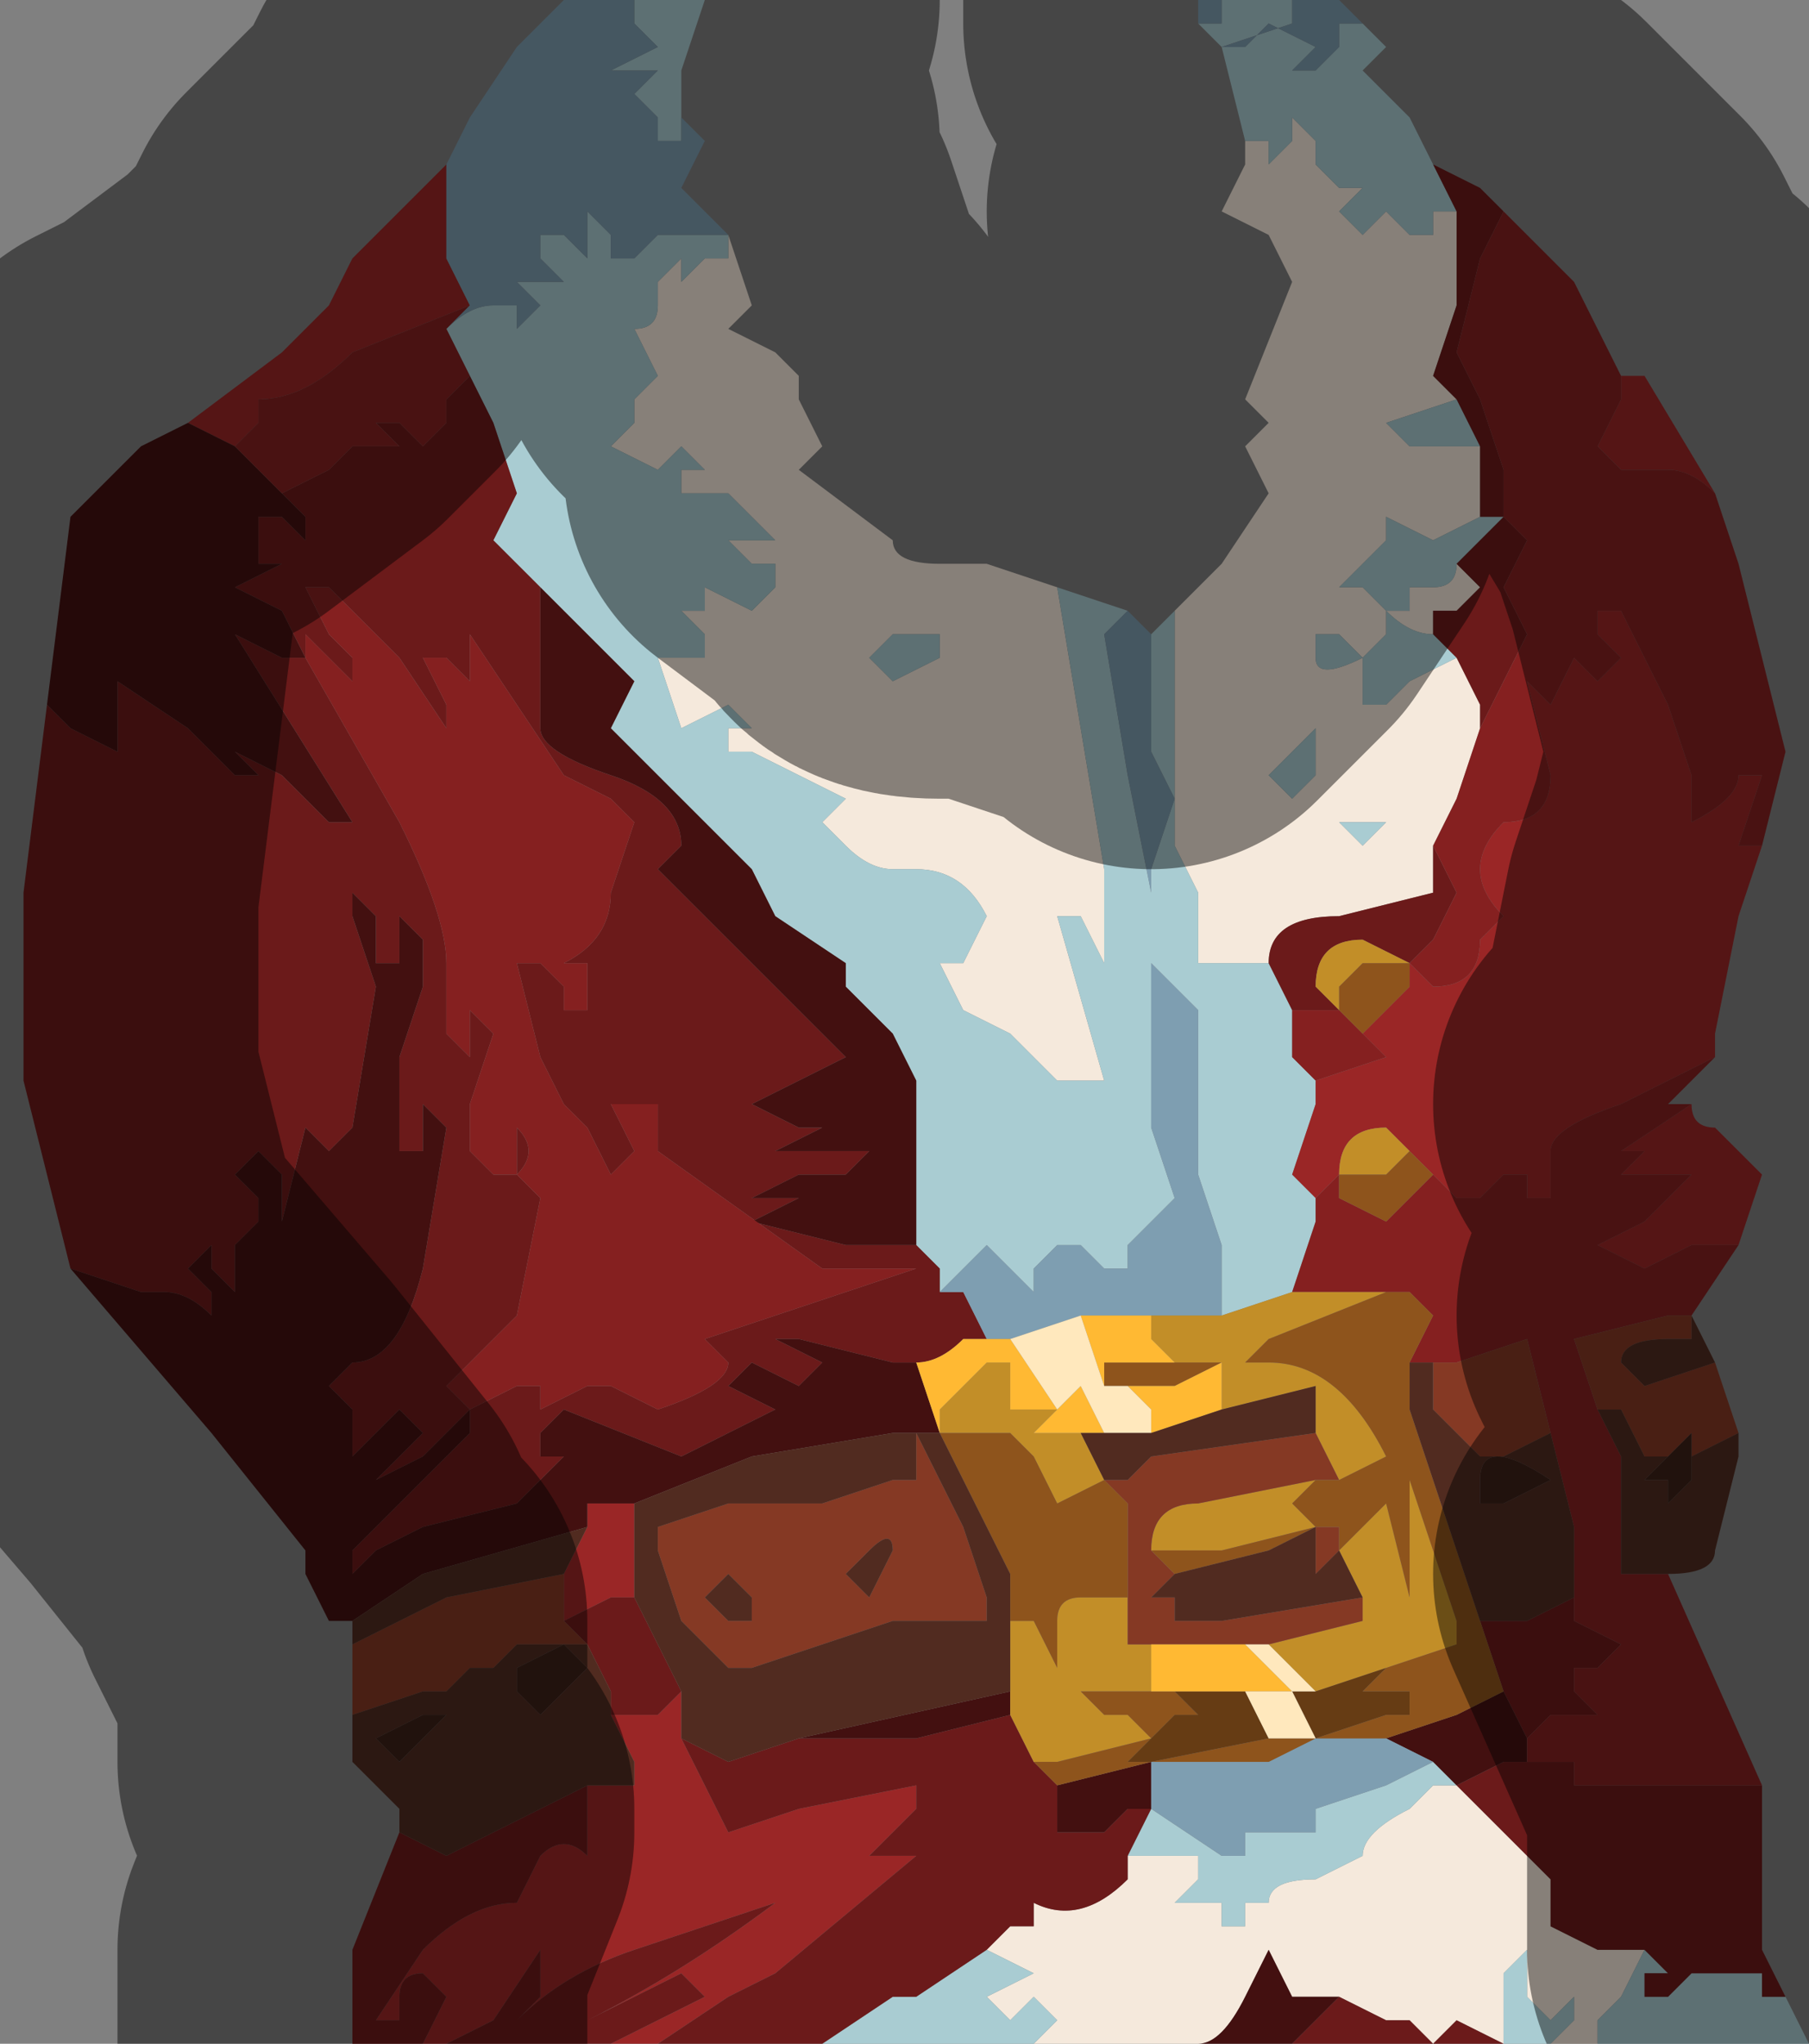 <?xml version="1.0" encoding="UTF-8" standalone="no"?>
<svg xmlns:xlink="http://www.w3.org/1999/xlink" height="4.35px" width="3.85px" xmlns="http://www.w3.org/2000/svg">
  <rect width="100%" height="100%" fill="#808080" stroke="none"/>
  <g transform="matrix(1.0, 0.0, 0.0, 1.0, 1.85, 2.2)">
    <path d="M0.8 -1.9 L0.85 -1.9 0.85 -1.85 0.9 -1.9 0.9 -1.95 0.95 -1.9 0.95 -1.85 1.0 -1.8 1.0 -1.8 1.05 -1.8 1.0 -1.75 1.05 -1.7 1.1 -1.75 1.15 -1.7 1.2 -1.7 1.2 -1.75 1.25 -1.75 1.25 -1.55 1.2 -1.4 1.25 -1.35 1.1 -1.3 1.15 -1.25 Q1.15 -1.25 1.2 -1.25 L1.3 -1.25 1.3 -1.15 1.3 -1.1 1.2 -1.05 1.1 -1.1 1.1 -1.05 1.0 -0.95 1.05 -0.95 1.1 -0.9 1.15 -0.9 1.15 -0.95 1.1 -0.95 1.2 -0.95 Q1.25 -0.95 1.25 -1.0 L1.3 -0.95 1.25 -0.9 1.2 -0.9 1.2 -0.85 1.2 -0.85 Q1.15 -0.85 1.1 -0.9 L1.1 -0.85 1.05 -0.8 1.0 -0.85 0.95 -0.85 0.95 -0.8 Q0.95 -0.75 1.05 -0.8 L1.05 -0.7 1.1 -0.7 1.1 -0.7 1.15 -0.75 1.25 -0.8 1.25 -0.8 1.3 -0.7 1.3 -0.65 1.25 -0.5 1.2 -0.4 1.2 -0.3 1.0 -0.25 Q0.85 -0.25 0.85 -0.15 L0.75 -0.15 0.7 -0.15 0.7 -0.3 0.65 -0.4 0.65 -0.5 0.65 -0.5 0.65 -0.75 0.65 -0.9 0.75 -1.0 0.85 -1.15 0.8 -1.25 0.85 -1.3 0.8 -1.35 0.9 -1.6 0.85 -1.7 0.75 -1.75 0.8 -1.85 0.8 -1.9 M1.55 2.15 L1.45 2.15 1.5 2.1 1.5 2.05 1.45 2.1 1.4 2.05 1.4 1.95 1.35 2.0 1.35 2.15 1.4 2.15 1.35 2.15 1.25 2.1 1.2 2.15 1.15 2.1 1.1 2.1 1.0 2.05 0.95 2.05 Q0.9 2.05 0.9 2.05 L0.85 1.95 0.8 2.05 Q0.75 2.15 0.7 2.15 L0.65 2.15 0.6 2.15 0.5 2.15 0.45 2.15 0.4 2.15 0.35 2.15 0.4 2.1 0.35 2.05 0.3 2.1 0.25 2.05 0.35 2.0 0.25 1.95 0.3 1.9 0.35 1.9 0.35 1.85 Q0.45 1.9 0.55 1.8 L0.55 1.75 0.65 1.75 0.7 1.75 0.7 1.8 0.65 1.85 0.7 1.85 0.75 1.85 0.75 1.9 0.8 1.9 0.8 1.85 0.85 1.85 Q0.85 1.8 0.95 1.8 L1.05 1.75 Q1.05 1.7 1.15 1.65 L1.2 1.6 Q1.2 1.6 1.25 1.6 L1.4 1.75 1.45 1.8 1.45 1.9 1.55 1.95 1.6 1.95 1.65 1.95 1.6 2.05 1.55 2.1 Q1.55 2.1 1.55 2.15 M-0.1 2.15 L-0.15 2.15 -0.1 2.15 -0.1 2.15 M-0.3 -1.7 L-0.3 -1.7 -0.25 -1.55 -0.3 -1.5 -0.2 -1.45 -0.15 -1.4 -0.15 -1.35 -0.1 -1.25 -0.15 -1.2 0.05 -1.05 Q0.05 -1.0 0.15 -1.0 L0.25 -1.0 0.4 -0.95 0.45 -0.65 0.5 -0.35 0.5 -0.15 0.5 -0.15 0.45 -0.25 0.4 -0.25 0.5 0.1 0.4 0.1 0.35 0.05 0.3 0.0 0.2 -0.05 0.15 -0.15 0.15 -0.15 0.2 -0.15 0.25 -0.25 Q0.2 -0.35 0.1 -0.35 L0.05 -0.35 0.05 -0.35 Q0.0 -0.35 -0.05 -0.4 L-0.1 -0.45 -0.05 -0.5 -0.25 -0.6 -0.3 -0.6 -0.3 -0.65 -0.25 -0.65 -0.3 -0.7 -0.4 -0.65 -0.45 -0.8 -0.4 -0.8 -0.4 -0.8 -0.35 -0.8 -0.35 -0.85 -0.4 -0.9 -0.35 -0.9 -0.35 -0.95 -0.25 -0.9 -0.2 -0.95 -0.2 -1.0 -0.25 -1.0 -0.3 -1.05 Q-0.25 -1.05 -0.2 -1.05 L-0.25 -1.1 -0.25 -1.1 -0.3 -1.15 -0.3 -1.15 -0.4 -1.15 -0.4 -1.2 -0.35 -1.2 -0.4 -1.25 -0.45 -1.2 -0.55 -1.25 -0.5 -1.3 -0.5 -1.35 -0.55 -1.4 -0.5 -1.35 -0.45 -1.4 -0.5 -1.5 Q-0.45 -1.5 -0.45 -1.55 L-0.45 -1.55 -0.45 -1.6 -0.4 -1.65 -0.4 -1.6 -0.35 -1.65 -0.3 -1.65 -0.3 -1.7 M0.1 -0.85 L0.05 -0.85 0.0 -0.8 0.05 -0.75 0.05 -0.75 0.15 -0.8 0.15 -0.85 0.1 -0.85 M0.9 -0.5 L0.95 -0.55 0.95 -0.65 0.85 -0.55 0.9 -0.5 M1.1 -0.45 L1.0 -0.45 1.05 -0.4 1.1 -0.45" fill="#f5e9dc" fill-rule="evenodd" stroke="none"/>
    <path d="M1.05 -2.15 L1.1 -2.1 1.05 -2.05 1.15 -1.95 1.2 -1.85 1.25 -1.75 1.25 -1.75 1.2 -1.75 1.2 -1.7 1.15 -1.7 1.1 -1.75 1.05 -1.7 1.0 -1.75 1.05 -1.8 1.0 -1.8 1.0 -1.8 0.95 -1.85 0.95 -1.9 0.9 -1.95 0.9 -1.9 0.85 -1.85 0.85 -1.9 0.8 -1.9 0.75 -2.1 0.7 -2.15 0.75 -2.15 0.75 -2.2 0.9 -2.2 0.9 -2.15 0.75 -2.1 0.8 -2.1 0.85 -2.15 0.95 -2.1 0.9 -2.05 0.95 -2.05 1.0 -2.1 1.0 -2.15 1.05 -2.15 M1.95 2.05 L2.0 2.15 1.95 2.15 1.55 2.15 Q1.55 2.1 1.55 2.1 L1.6 2.05 1.65 1.95 1.7 2.0 1.65 2.0 1.65 2.05 1.7 2.05 1.75 2.0 Q1.8 2.0 1.85 2.0 L1.9 2.0 1.9 2.05 1.95 2.05 M1.45 2.15 L1.4 2.15 1.35 2.15 1.35 2.0 1.4 1.95 1.4 2.05 1.45 2.1 1.5 2.05 1.5 2.1 1.45 2.15 M0.5 2.15 L0.4 2.15 -0.1 2.15 0.05 2.05 0.1 2.05 0.25 1.95 0.35 2.0 0.25 2.05 0.3 2.1 0.35 2.05 0.4 2.1 0.35 2.15 0.4 2.15 0.45 2.15 0.5 2.15 M-0.5 -2.2 L-0.35 -2.2 -0.4 -2.05 -0.4 -1.95 -0.4 -1.95 -0.4 -1.9 -0.45 -1.9 -0.45 -1.95 -0.4 -1.95 -0.45 -1.95 -0.5 -2.0 -0.45 -2.05 -0.55 -2.05 -0.45 -2.1 -0.5 -2.15 -0.5 -2.2 M0.4 -0.95 L0.4 -0.95 0.55 -0.9 0.55 -0.9 0.5 -0.85 0.55 -0.55 0.6 -0.3 0.6 0.05 0.6 0.2 0.65 0.35 0.55 0.45 0.55 0.5 0.5 0.5 0.45 0.45 0.4 0.45 0.35 0.5 0.35 0.55 0.3 0.5 0.25 0.45 Q0.25 0.45 0.2 0.5 L0.15 0.55 0.15 0.5 0.1 0.45 0.1 0.3 0.1 0.15 0.1 0.1 0.05 0.0 -0.05 -0.1 -0.05 -0.15 -0.2 -0.25 -0.25 -0.35 -0.25 -0.35 -0.3 -0.4 -0.35 -0.45 -0.45 -0.55 -0.55 -0.65 -0.5 -0.75 -0.65 -0.9 -0.7 -0.95 -0.8 -1.05 -0.75 -1.15 -0.8 -1.3 -0.85 -1.4 -0.85 -1.4 -0.9 -1.5 Q-0.85 -1.55 -0.8 -1.55 L-0.75 -1.55 -0.75 -1.5 -0.7 -1.55 -0.75 -1.6 -0.7 -1.6 -0.65 -1.6 -0.65 -1.6 -0.7 -1.65 -0.7 -1.7 -0.65 -1.7 -0.65 -1.7 -0.6 -1.65 -0.6 -1.75 -0.55 -1.7 -0.55 -1.65 Q-0.55 -1.65 -0.5 -1.65 -0.5 -1.65 -0.45 -1.7 L-0.4 -1.7 -0.35 -1.7 -0.3 -1.7 -0.3 -1.65 -0.35 -1.65 -0.4 -1.6 -0.4 -1.65 -0.45 -1.6 -0.45 -1.55 -0.45 -1.55 Q-0.45 -1.5 -0.5 -1.5 L-0.45 -1.4 -0.5 -1.35 -0.55 -1.4 -0.5 -1.35 -0.5 -1.3 -0.55 -1.25 -0.45 -1.2 -0.4 -1.25 -0.35 -1.2 -0.4 -1.2 -0.4 -1.15 -0.3 -1.15 -0.3 -1.15 -0.25 -1.1 -0.25 -1.1 -0.2 -1.05 Q-0.25 -1.05 -0.3 -1.05 L-0.25 -1.0 -0.2 -1.0 -0.2 -0.95 -0.25 -0.9 -0.35 -0.95 -0.35 -0.9 -0.4 -0.9 -0.35 -0.85 -0.35 -0.8 -0.4 -0.8 -0.4 -0.8 -0.45 -0.8 -0.4 -0.65 -0.3 -0.7 -0.25 -0.65 -0.3 -0.65 -0.3 -0.6 -0.25 -0.6 -0.05 -0.5 -0.1 -0.45 -0.05 -0.4 Q0.0 -0.35 0.05 -0.35 L0.05 -0.35 0.1 -0.35 Q0.2 -0.35 0.25 -0.25 L0.2 -0.15 0.15 -0.15 0.15 -0.15 0.2 -0.05 0.3 0.0 0.35 0.05 0.4 0.1 0.5 0.1 0.4 -0.25 0.45 -0.25 0.5 -0.15 0.5 -0.15 0.5 -0.35 0.45 -0.65 0.4 -0.95 M0.6 -0.85 L0.6 -0.85 0.65 -0.9 0.65 -0.75 0.65 -0.5 0.6 -0.6 0.6 -0.85 0.6 -0.85 M1.25 -1.35 L1.3 -1.25 1.2 -1.25 Q1.15 -1.25 1.15 -1.25 L1.1 -1.3 1.25 -1.35 M1.3 -1.1 L1.35 -1.1 1.3 -1.05 1.3 -1.05 1.25 -1.0 1.25 -1.0 Q1.25 -0.95 1.2 -0.95 L1.1 -0.95 1.15 -0.95 1.15 -0.9 1.1 -0.9 1.05 -0.95 1.0 -0.95 1.1 -1.05 1.1 -1.1 1.2 -1.05 1.3 -1.1 M1.2 -0.85 L1.25 -0.8 1.15 -0.75 1.1 -0.7 1.1 -0.7 1.05 -0.7 1.05 -0.8 Q0.95 -0.75 0.95 -0.8 L0.95 -0.85 1.0 -0.85 1.05 -0.8 1.1 -0.85 1.1 -0.9 Q1.15 -0.85 1.2 -0.85 L1.2 -0.85 M0.75 0.6 L0.75 0.45 0.7 0.3 0.7 -0.05 0.65 -0.1 0.6 -0.15 0.6 -0.35 0.65 -0.5 0.65 -0.4 0.7 -0.3 0.7 -0.15 0.75 -0.15 0.85 -0.15 0.9 -0.05 0.9 0.05 0.95 0.1 0.95 0.15 0.9 0.3 0.95 0.35 0.95 0.4 0.9 0.55 0.75 0.6 M0.1 -0.85 L0.15 -0.85 0.15 -0.8 0.05 -0.75 0.05 -0.75 0.0 -0.8 0.05 -0.85 0.1 -0.85 M0.9 -0.5 L0.85 -0.55 0.95 -0.65 0.95 -0.55 0.9 -0.5 M1.1 -0.45 L1.05 -0.4 1.0 -0.45 1.1 -0.45 M1.25 1.6 Q1.2 1.6 1.2 1.6 L1.15 1.65 Q1.05 1.7 1.05 1.75 L0.95 1.8 Q0.85 1.8 0.85 1.85 L0.8 1.85 0.8 1.9 0.75 1.9 0.75 1.85 0.7 1.85 0.65 1.85 0.7 1.8 0.7 1.75 0.65 1.75 0.55 1.75 0.6 1.65 0.75 1.75 0.8 1.75 0.8 1.7 0.85 1.7 0.9 1.7 0.95 1.7 0.95 1.65 1.1 1.6 1.2 1.55 1.25 1.6 M-0.1 2.15 L-0.1 2.15" fill="#a9ccd2" fill-rule="evenodd" stroke="none"/>
    <path d="M1.6 -1.4 L1.65 -1.4 1.6 -1.4 1.65 -1.4 1.8 -1.15 1.8 -1.15 Q1.75 -1.2 1.7 -1.2 L1.65 -1.2 Q1.6 -1.2 1.6 -1.2 L1.55 -1.25 1.55 -1.25 1.6 -1.35 1.6 -1.4 M1.9 -0.4 L1.85 -0.25 1.8 0.0 1.8 0.05 1.6 0.15 Q1.45 0.2 1.45 0.25 L1.45 0.35 1.4 0.35 1.4 0.3 1.35 0.3 1.3 0.35 1.25 0.35 1.2 0.3 1.15 0.25 1.1 0.2 Q1.0 0.2 1.0 0.3 L0.95 0.35 0.9 0.3 0.95 0.15 0.95 0.1 1.1 0.05 1.05 0.0 1.05 0.0 1.1 -0.05 1.1 -0.05 1.15 -0.1 1.15 -0.15 1.2 -0.1 Q1.3 -0.1 1.3 -0.2 L1.35 -0.25 Q1.3 -0.3 1.3 -0.35 1.3 -0.4 1.35 -0.45 1.45 -0.45 1.45 -0.55 L1.4 -0.75 1.4 -0.75 1.45 -0.7 1.5 -0.8 1.55 -0.75 1.6 -0.8 1.55 -0.85 1.55 -0.9 1.6 -0.9 1.7 -0.7 1.75 -0.55 1.75 -0.45 Q1.85 -0.5 1.85 -0.55 L1.9 -0.55 1.85 -0.4 1.85 -0.4 1.9 -0.4 1.9 -0.4 M1.75 0.15 Q1.75 0.2 1.8 0.2 L1.9 0.3 1.85 0.45 1.75 0.45 1.65 0.5 1.55 0.45 1.65 0.4 1.75 0.3 1.7 0.3 1.6 0.3 1.65 0.25 1.6 0.25 1.75 0.15 M1.1 2.15 L1.05 2.15 1.1 2.15 M-0.45 2.15 L-0.55 2.15 -0.35 2.05 -0.35 2.05 -0.4 2.0 -0.5 2.05 -0.6 2.1 -0.6 2.1 Q-0.4 2.0 -0.2 1.85 L-0.2 1.85 -0.5 1.95 Q-0.65 2.0 -0.75 2.1 L-0.75 2.1 -0.7 2.05 -0.7 1.95 -0.8 2.1 -0.9 2.15 -0.95 2.15 -0.95 2.15 -0.9 2.05 -0.95 2.0 Q-1.0 2.0 -1.0 2.05 L-1.0 2.1 -1.05 2.1 -0.95 1.95 Q-0.85 1.85 -0.75 1.85 L-0.7 1.75 Q-0.65 1.7 -0.6 1.75 L-0.6 1.6 -0.5 1.6 -0.5 1.55 -0.55 1.45 -0.45 1.45 -0.4 1.4 -0.4 1.5 -0.35 1.6 -0.3 1.7 -0.15 1.65 0.1 1.6 0.1 1.65 0.0 1.75 0.1 1.75 -0.2 2.0 -0.3 2.05 -0.45 2.15 -0.45 2.15 M-1.45 -1.3 L-1.25 -1.45 -1.15 -1.55 -1.1 -1.65 -0.9 -1.85 -0.9 -1.75 -0.9 -1.65 -0.85 -1.55 -1.1 -1.45 Q-1.2 -1.35 -1.3 -1.35 L-1.3 -1.3 -1.35 -1.25 -1.35 -1.25 -1.45 -1.3 M-0.5 1.0 L-0.5 1.2 -0.55 1.2 -0.65 1.25 -0.65 1.15 -0.6 1.05 -0.6 1.0 -0.5 1.0 M0.55 1.65 L0.5 1.7 0.55 1.65 0.6 1.65 0.55 1.65" fill="#9a2626" fill-rule="evenodd" stroke="none"/>
    <path d="M1.25 -1.75 L1.25 -1.75 1.2 -1.85 1.3 -1.8 1.35 -1.75 1.3 -1.65 1.25 -1.45 1.3 -1.35 1.3 -1.35 1.35 -1.2 1.35 -1.1 1.4 -1.05 1.35 -0.95 1.4 -0.85 1.35 -0.75 1.3 -0.65 1.3 -0.7 1.25 -0.8 1.25 -0.8 1.2 -0.85 1.2 -0.9 1.25 -0.9 1.3 -0.95 1.25 -1.0 1.25 -1.0 1.3 -1.05 1.3 -1.05 1.35 -1.1 1.3 -1.1 1.3 -1.15 1.3 -1.25 1.25 -1.35 1.2 -1.4 1.25 -1.55 1.25 -1.75 M1.9 1.6 L1.9 1.95 1.95 2.05 1.9 2.05 1.9 2.0 1.85 2.0 Q1.8 2.0 1.75 2.0 L1.7 2.05 1.65 2.05 1.65 2.0 1.7 2.0 1.65 1.95 1.6 1.95 1.55 1.95 1.45 1.9 1.45 1.8 1.4 1.75 1.25 1.6 1.35 1.55 1.4 1.55 1.45 1.55 1.5 1.55 1.5 1.6 1.75 1.6 1.9 1.6 M1.35 2.15 L1.1 2.15 1.05 2.15 0.9 2.15 1.0 2.05 1.1 2.1 1.15 2.1 1.2 2.15 1.25 2.1 1.35 2.15 M-0.15 2.15 L-0.45 2.15 -0.45 2.15 -0.3 2.05 -0.2 2.0 0.1 1.75 0.0 1.75 0.1 1.65 0.1 1.6 -0.15 1.65 -0.3 1.7 -0.35 1.6 -0.4 1.5 -0.3 1.55 -0.15 1.5 -0.15 1.5 0.1 1.5 0.3 1.45 0.35 1.55 0.4 1.6 0.4 1.7 0.5 1.7 0.55 1.65 0.6 1.65 0.55 1.75 0.55 1.8 Q0.45 1.9 0.35 1.85 L0.35 1.9 0.3 1.9 0.25 1.95 0.1 2.05 0.05 2.05 -0.1 2.15 -0.15 2.15 M-0.55 2.15 L-0.9 2.15 -0.8 2.1 -0.7 1.95 -0.7 2.05 -0.75 2.1 -0.75 2.1 Q-0.65 2.0 -0.5 1.95 L-0.2 1.85 -0.2 1.85 Q-0.4 2.0 -0.6 2.1 L-0.6 2.1 -0.5 2.05 -0.4 2.0 -0.35 2.05 -0.35 2.05 -0.55 2.15 M-0.95 2.15 L-1.1 2.15 -1.1 1.95 -1.0 1.7 -0.9 1.75 -0.7 1.65 -0.6 1.6 -0.6 1.75 Q-0.65 1.7 -0.7 1.75 L-0.75 1.85 Q-0.85 1.85 -0.95 1.95 L-1.05 2.1 -1.0 2.1 -1.0 2.05 Q-1.0 2.0 -0.95 2.0 L-0.9 2.05 -0.95 2.15 -0.95 2.15 M-1.7 0.5 L-1.8 0.1 -1.8 -0.3 -1.75 -0.7 -1.7 -0.65 -1.6 -0.6 -1.6 -0.65 -1.6 -0.75 -1.45 -0.65 -1.35 -0.55 -1.3 -0.55 -1.35 -0.6 -1.25 -0.55 -1.15 -0.45 -1.15 -0.45 -1.1 -0.45 -1.35 -0.85 -1.35 -0.85 -1.25 -0.8 -1.2 -0.8 -1.0 -0.45 Q-0.9 -0.25 -0.9 -0.15 L-0.9 0.0 -0.85 0.05 -0.85 -0.05 -0.8 0.0 -0.85 0.15 -0.85 0.25 -0.8 0.3 -0.75 0.3 -0.75 0.2 Q-0.7 0.25 -0.75 0.3 L-0.7 0.35 -0.7 0.35 -0.75 0.6 -0.8 0.65 -0.9 0.75 -0.85 0.8 -0.75 0.75 Q-0.7 0.75 -0.7 0.75 L-0.7 0.8 -0.6 0.75 -0.55 0.75 -0.45 0.8 Q-0.3 0.75 -0.3 0.7 L-0.35 0.65 0.1 0.5 0.05 0.5 -0.1 0.5 -0.45 0.25 -0.45 0.15 -0.55 0.15 -0.55 0.15 -0.5 0.25 -0.55 0.3 -0.6 0.2 -0.65 0.15 -0.65 0.15 -0.7 0.05 -0.75 -0.15 -0.7 -0.15 -0.65 -0.1 -0.65 -0.05 -0.6 -0.05 -0.6 -0.15 -0.65 -0.15 Q-0.55 -0.2 -0.55 -0.3 L-0.5 -0.45 -0.55 -0.5 -0.65 -0.55 -0.75 -0.7 -0.85 -0.85 -0.85 -0.75 -0.8 -0.7 -0.85 -0.75 -0.9 -0.8 -0.95 -0.8 -0.9 -0.7 -0.9 -0.65 -1.0 -0.8 -1.15 -0.95 -1.2 -0.95 -1.15 -0.85 -1.1 -0.8 -1.1 -0.75 -1.2 -0.85 -1.2 -0.8 -1.25 -0.9 -1.35 -0.95 -1.25 -1.0 -1.25 -1.0 -1.3 -1.0 -1.3 -1.05 -1.3 -1.1 -1.25 -1.1 -1.2 -1.05 -1.2 -1.1 -1.25 -1.15 -1.15 -1.2 -1.1 -1.25 -1.05 -1.25 -1.0 -1.25 -1.05 -1.3 -1.0 -1.3 -0.95 -1.25 -0.9 -1.3 -0.9 -1.35 -0.85 -1.4 -0.8 -1.3 -0.75 -1.15 -0.8 -1.05 -0.7 -0.95 -0.7 -0.65 Q-0.7 -0.6 -0.55 -0.55 -0.4 -0.5 -0.4 -0.4 L-0.45 -0.35 -0.05 0.05 -0.15 0.1 -0.25 0.15 -0.15 0.2 -0.1 0.2 -0.1 0.2 -0.2 0.25 -0.2 0.25 -0.05 0.25 0.0 0.25 -0.05 0.3 -0.1 0.3 -0.15 0.3 -0.25 0.35 -0.2 0.35 -0.05 0.35 -0.05 0.35 -0.15 0.35 -0.25 0.4 -0.05 0.45 0.1 0.45 0.15 0.5 0.15 0.55 0.2 0.55 0.25 0.65 0.2 0.65 Q0.15 0.7 0.1 0.7 L0.05 0.7 -0.15 0.65 -0.2 0.65 -0.1 0.7 -0.15 0.75 -0.25 0.7 -0.3 0.75 -0.2 0.8 -0.4 0.9 -0.65 0.8 -0.7 0.85 -0.7 0.9 -0.65 0.9 -0.75 1.0 -0.95 1.05 -1.05 1.1 -1.1 1.15 -1.1 1.1 -0.85 0.85 -0.8 0.85 -0.85 0.85 -0.85 0.8 -0.95 0.9 -1.05 0.95 -1.0 0.9 -0.95 0.85 -1.0 0.8 -1.1 0.9 -1.1 0.8 Q-1.1 0.8 -1.15 0.75 L-1.1 0.7 -1.1 0.7 Q-1.0 0.7 -0.95 0.5 L-0.9 0.2 -0.95 0.15 -0.95 0.25 -1.0 0.25 -1.0 0.05 -0.95 -0.1 -0.95 -0.2 -1.0 -0.25 -1.0 -0.15 -1.05 -0.15 -1.05 -0.25 -1.1 -0.3 -1.1 -0.25 -1.05 -0.1 -1.1 0.2 -1.15 0.25 -1.2 0.2 -1.2 0.2 -1.25 0.4 -1.25 0.35 -1.25 0.3 -1.3 0.25 -1.35 0.3 -1.3 0.35 -1.3 0.4 -1.35 0.45 -1.35 0.55 -1.4 0.5 -1.4 0.45 -1.4 0.45 -1.45 0.5 -1.4 0.55 -1.4 0.6 Q-1.45 0.55 -1.5 0.55 L-1.55 0.55 -1.7 0.5 M1.2 -0.4 L1.25 -0.3 1.2 -0.2 1.15 -0.15 1.15 -0.15 1.05 -0.2 Q0.95 -0.2 0.95 -0.1 L1.0 -0.05 1.0 -0.05 0.9 -0.05 0.85 -0.15 Q0.85 -0.25 1.0 -0.25 L1.2 -0.3 1.2 -0.4 M1.5 1.2 L1.5 1.25 1.6 1.3 1.55 1.35 1.5 1.35 1.5 1.4 1.55 1.45 1.45 1.45 1.4 1.5 1.35 1.4 1.3 1.25 1.4 1.25 1.5 1.2 M-0.5 1.2 L-0.4 1.4 -0.45 1.45 -0.55 1.45 -0.55 1.4 -0.6 1.3 -0.65 1.25 -0.55 1.2 -0.5 1.2" fill="#6b1a1a" fill-rule="evenodd" stroke="none"/>
    <path d="M0.9 2.15 L0.6 2.15 0.65 2.15 0.7 2.15 Q0.75 2.15 0.8 2.05 L0.85 1.95 0.9 2.05 Q0.9 2.05 0.95 2.05 L1.0 2.05 0.9 2.15 M-1.1 1.25 L-1.15 1.25 -1.2 1.15 -1.2 1.1 -1.4 0.85 -1.7 0.5 -1.55 0.55 -1.5 0.55 Q-1.45 0.55 -1.4 0.6 L-1.4 0.55 -1.45 0.5 -1.4 0.45 -1.4 0.45 -1.4 0.5 -1.35 0.55 -1.35 0.45 -1.3 0.4 -1.3 0.35 -1.35 0.3 -1.3 0.25 -1.25 0.3 -1.25 0.35 -1.25 0.4 -1.2 0.2 -1.2 0.2 -1.15 0.25 -1.1 0.2 -1.05 -0.1 -1.1 -0.25 -1.1 -0.3 -1.05 -0.25 -1.05 -0.15 -1.0 -0.15 -1.0 -0.25 -0.95 -0.2 -0.95 -0.1 -1.0 0.05 -1.0 0.25 -0.95 0.25 -0.95 0.15 -0.9 0.2 -0.95 0.5 Q-1.0 0.7 -1.1 0.7 L-1.1 0.7 -1.15 0.75 Q-1.1 0.8 -1.1 0.8 L-1.1 0.9 -1.0 0.8 -0.95 0.85 -1.0 0.9 -1.05 0.95 -0.95 0.9 -0.85 0.8 -0.85 0.85 -0.8 0.85 -0.85 0.85 -1.1 1.1 -1.1 1.15 -1.05 1.1 -0.95 1.05 -0.75 1.0 -0.65 0.9 -0.7 0.9 -0.7 0.85 -0.65 0.8 -0.4 0.9 -0.2 0.8 -0.3 0.75 -0.25 0.7 -0.15 0.75 -0.1 0.7 -0.2 0.65 -0.15 0.65 0.05 0.7 0.1 0.7 0.15 0.85 0.1 0.85 0.05 0.85 -0.25 0.9 -0.5 1.0 -0.6 1.0 -0.6 1.05 -0.95 1.15 -1.1 1.25 M-1.75 -0.7 L-1.7 -1.1 -1.55 -1.25 -1.45 -1.3 -1.35 -1.25 -1.25 -1.15 -1.2 -1.1 -1.2 -1.05 -1.25 -1.1 -1.3 -1.1 -1.3 -1.05 -1.3 -1.0 -1.25 -1.0 -1.25 -1.0 -1.35 -0.95 -1.25 -0.9 -1.2 -0.8 -1.2 -0.8 -1.25 -0.8 -1.35 -0.85 -1.35 -0.85 -1.1 -0.45 -1.15 -0.45 -1.15 -0.45 -1.25 -0.55 -1.35 -0.6 -1.3 -0.55 -1.35 -0.55 -1.45 -0.65 -1.6 -0.75 -1.6 -0.65 -1.6 -0.6 -1.7 -0.65 -1.75 -0.7 M1.4 1.5 L1.4 1.55 1.35 1.55 1.25 1.6 1.2 1.55 1.1 1.5 1.25 1.45 1.35 1.4 1.4 1.5 M0.4 1.6 L0.6 1.55 0.6 1.65 0.55 1.65 0.5 1.7 0.4 1.7 0.4 1.6 M-0.7 -0.95 L-0.65 -0.9 -0.5 -0.75 -0.55 -0.65 -0.45 -0.55 -0.35 -0.45 -0.3 -0.4 -0.25 -0.35 -0.25 -0.35 -0.2 -0.25 -0.05 -0.15 -0.05 -0.1 0.05 0.0 0.1 0.1 0.1 0.15 0.1 0.3 0.1 0.45 -0.05 0.45 -0.25 0.4 -0.15 0.35 -0.05 0.35 -0.05 0.35 -0.2 0.35 -0.25 0.35 -0.15 0.3 -0.1 0.3 -0.05 0.3 0.0 0.25 -0.05 0.25 -0.2 0.25 -0.2 0.25 -0.1 0.2 -0.1 0.2 -0.15 0.2 -0.25 0.15 -0.15 0.1 -0.05 0.05 -0.45 -0.35 -0.4 -0.4 Q-0.4 -0.5 -0.55 -0.55 -0.7 -0.6 -0.7 -0.65 L-0.7 -0.95 M-0.15 1.5 L0.3 1.4 0.3 1.45 0.1 1.5 -0.15 1.5" fill="#431010" fill-rule="evenodd" stroke="none"/>
    <path d="M1.35 -1.75 L1.5 -1.6 1.6 -1.4 1.6 -1.35 1.55 -1.25 1.55 -1.25 1.6 -1.2 Q1.6 -1.2 1.65 -1.2 L1.7 -1.2 Q1.75 -1.2 1.8 -1.15 L1.8 -1.15 1.85 -1.0 1.95 -0.6 1.9 -0.4 1.9 -0.4 1.85 -0.4 1.85 -0.4 1.9 -0.55 1.85 -0.55 Q1.85 -0.5 1.75 -0.45 L1.75 -0.55 1.7 -0.7 1.6 -0.9 1.55 -0.9 1.55 -0.85 1.6 -0.8 1.55 -0.75 1.5 -0.8 1.45 -0.7 1.4 -0.75 1.4 -0.75 1.45 -0.55 Q1.45 -0.45 1.35 -0.45 1.3 -0.4 1.3 -0.35 1.3 -0.3 1.35 -0.25 L1.3 -0.2 Q1.3 -0.1 1.2 -0.1 L1.15 -0.15 1.15 -0.15 1.2 -0.2 1.25 -0.3 1.2 -0.4 1.25 -0.5 1.3 -0.65 1.35 -0.75 1.4 -0.85 1.35 -0.95 1.4 -1.05 1.35 -1.1 1.35 -1.2 1.3 -1.35 1.3 -1.35 1.25 -1.45 1.3 -1.65 1.35 -1.75 M1.8 0.05 L1.75 0.1 1.7 0.15 1.75 0.15 1.6 0.25 1.65 0.25 1.6 0.3 1.7 0.3 1.75 0.3 1.65 0.4 1.55 0.45 1.65 0.5 1.75 0.45 1.85 0.45 1.75 0.6 1.7 0.6 1.5 0.65 1.55 0.8 1.6 0.9 1.6 1.15 1.7 1.15 1.9 1.6 1.75 1.6 1.5 1.6 1.5 1.55 1.45 1.55 1.4 1.55 1.4 1.5 1.45 1.45 1.55 1.45 1.5 1.4 1.5 1.35 1.55 1.35 1.6 1.3 1.5 1.25 1.5 1.2 1.5 1.05 1.45 0.85 1.4 0.65 1.25 0.7 1.2 0.7 1.15 0.7 1.2 0.6 1.15 0.55 1.1 0.55 1.0 0.55 0.9 0.55 0.95 0.4 0.95 0.35 1.0 0.3 1.0 0.35 1.1 0.4 1.15 0.35 1.2 0.3 1.25 0.35 1.3 0.35 1.35 0.3 1.4 0.3 1.4 0.35 1.45 0.35 1.45 0.25 Q1.45 0.2 1.6 0.15 L1.8 0.05 M1.15 -0.15 L1.15 -0.15 M0.9 -0.05 L1.0 -0.05 1.0 -0.05 1.05 0.0 1.05 0.0 1.05 0.0 1.1 0.05 0.95 0.1 0.9 0.05 0.9 -0.05 M-1.2 -0.8 L-1.2 -0.85 -1.1 -0.75 -1.1 -0.8 -1.15 -0.85 -1.2 -0.95 -1.15 -0.95 -1.0 -0.8 -0.9 -0.65 -0.9 -0.7 -0.95 -0.8 -0.9 -0.8 -0.85 -0.75 -0.8 -0.7 -0.85 -0.75 -0.85 -0.85 -0.75 -0.7 -0.65 -0.55 -0.55 -0.5 -0.5 -0.45 -0.55 -0.3 Q-0.55 -0.2 -0.65 -0.15 L-0.6 -0.15 -0.6 -0.05 -0.65 -0.05 -0.65 -0.1 -0.7 -0.15 -0.75 -0.15 -0.7 0.05 -0.65 0.15 -0.65 0.15 -0.6 0.2 -0.55 0.3 -0.5 0.25 -0.55 0.15 -0.55 0.15 -0.45 0.15 -0.45 0.25 -0.1 0.5 0.05 0.5 0.1 0.5 -0.35 0.65 -0.3 0.7 Q-0.3 0.75 -0.45 0.8 L-0.55 0.75 -0.6 0.75 -0.7 0.8 -0.7 0.75 Q-0.7 0.75 -0.75 0.75 L-0.85 0.8 -0.9 0.75 -0.8 0.65 -0.75 0.6 -0.7 0.35 -0.7 0.35 -0.75 0.3 Q-0.7 0.25 -0.75 0.2 L-0.75 0.3 -0.8 0.3 -0.85 0.25 -0.85 0.15 -0.8 0.0 -0.85 -0.05 -0.85 0.05 -0.9 0.0 -0.9 -0.15 Q-0.9 -0.25 -1.0 -0.45 L-1.2 -0.8 -1.2 -0.8 M-0.85 -1.55 L-0.85 -1.55 -0.9 -1.5 -0.9 -1.5 -0.85 -1.4 -0.85 -1.4 -0.9 -1.35 -0.9 -1.3 -0.95 -1.25 -1.0 -1.3 -1.05 -1.3 -1.0 -1.25 -1.05 -1.25 -1.1 -1.25 -1.15 -1.2 -1.25 -1.15 -1.35 -1.25 -1.35 -1.25 -1.3 -1.3 -1.3 -1.35 Q-1.2 -1.35 -1.1 -1.45 L-0.85 -1.55" fill="#852020" fill-rule="evenodd" stroke="none"/>
    <path d="M1.05 -2.15 L1.0 -2.15 1.0 -2.1 0.95 -2.05 0.9 -2.05 0.95 -2.1 0.85 -2.15 0.8 -2.1 0.75 -2.1 0.9 -2.15 0.9 -2.2 1.0 -2.2 1.05 -2.15 M0.75 -2.2 L0.75 -2.15 0.7 -2.15 0.7 -2.2 0.75 -2.2 M-0.9 -1.85 L-0.85 -1.95 -0.75 -2.1 -0.65 -2.2 -0.5 -2.2 -0.5 -2.15 -0.45 -2.1 -0.55 -2.05 -0.45 -2.05 -0.5 -2.0 -0.45 -1.95 -0.4 -1.95 -0.4 -1.95 -0.35 -1.9 -0.4 -1.8 -0.3 -1.7 -0.35 -1.7 -0.4 -1.7 -0.45 -1.7 Q-0.5 -1.65 -0.5 -1.65 -0.55 -1.65 -0.55 -1.65 L-0.55 -1.7 -0.6 -1.75 -0.6 -1.65 -0.65 -1.7 -0.65 -1.7 -0.7 -1.7 -0.7 -1.65 -0.65 -1.6 -0.65 -1.6 -0.7 -1.6 -0.75 -1.6 -0.7 -1.55 -0.75 -1.5 -0.75 -1.55 -0.8 -1.55 Q-0.85 -1.55 -0.9 -1.5 L-0.9 -1.5 -0.85 -1.55 -0.85 -1.55 -0.9 -1.65 -0.9 -1.75 -0.9 -1.85 M0.55 -0.9 L0.6 -0.85 0.6 -0.85 0.6 -0.6 0.65 -0.5 0.6 -0.35 0.6 -0.15 0.65 -0.1 0.7 -0.05 0.7 0.3 0.75 0.45 0.75 0.6 0.6 0.6 0.45 0.6 0.3 0.65 0.25 0.65 0.2 0.55 0.15 0.55 0.2 0.5 Q0.25 0.45 0.25 0.45 L0.3 0.5 0.35 0.55 0.35 0.5 0.4 0.45 0.45 0.45 0.5 0.5 0.55 0.5 0.55 0.45 0.65 0.35 0.6 0.2 0.6 0.05 0.6 -0.3 0.55 -0.55 0.5 -0.85 0.55 -0.9 0.55 -0.9 M0.65 -0.5 L0.65 -0.5 M0.6 1.55 L0.65 1.55 0.85 1.55 0.95 1.5 1.05 1.5 1.1 1.5 1.2 1.55 1.1 1.6 0.95 1.65 0.95 1.7 0.9 1.7 0.85 1.7 0.8 1.7 0.8 1.75 0.75 1.75 0.6 1.65 0.6 1.55 M-0.4 -1.95 L-0.45 -1.95 -0.45 -1.9 -0.4 -1.9 -0.4 -1.95" fill="#7e9eb1" fill-rule="evenodd" stroke="none"/>
    <path d="M0.6 0.6 L0.75 0.6 0.9 0.55 1.0 0.55 1.1 0.55 0.85 0.65 0.8 0.7 0.65 0.7 0.6 0.65 0.6 0.6 M1.0 -0.05 L1.0 -0.05 0.95 -0.1 Q0.95 -0.2 1.05 -0.2 L1.15 -0.15 1.05 -0.15 1.0 -0.1 1.0 -0.05 M1.0 0.3 Q1.0 0.2 1.1 0.2 L1.15 0.25 1.1 0.3 1.0 0.3 M1.0 1.1 L1.05 1.05 1.1 1.0 1.15 1.2 1.15 0.95 1.2 1.1 1.25 1.25 1.25 1.3 1.1 1.35 0.95 1.4 0.85 1.3 1.05 1.25 1.05 1.2 1.0 1.1 M0.6 1.4 L0.55 1.4 0.5 1.4 0.45 1.4 0.5 1.45 0.55 1.45 0.6 1.5 0.4 1.55 0.35 1.55 0.3 1.45 0.3 1.4 0.3 1.25 0.35 1.25 0.4 1.35 0.4 1.25 Q0.4 1.2 0.45 1.2 L0.55 1.2 0.55 1.3 0.6 1.3 0.6 1.4 M0.15 0.85 L0.15 0.8 0.25 0.7 0.3 0.7 0.3 0.8 0.35 0.8 0.4 0.8 0.35 0.85 0.4 0.85 0.45 0.85 0.5 0.95 0.4 1.0 0.35 0.9 0.3 0.85 0.2 0.85 0.15 0.85 M0.75 0.7 L0.85 0.7 Q1.0 0.7 1.1 0.9 L1.0 0.95 0.95 0.85 0.95 0.75 0.75 0.8 0.75 0.7 M0.95 0.95 L0.9 1.0 0.95 1.05 0.75 1.1 0.6 1.1 Q0.6 1.0 0.7 1.0 L0.95 0.95" fill="#c28e28" fill-rule="evenodd" stroke="none"/>
    <path d="M1.8 0.7 L1.85 0.85 1.75 0.9 1.75 0.85 1.7 0.9 1.65 0.9 1.6 0.8 1.55 0.8 1.5 0.65 1.7 0.6 1.75 0.6 1.75 0.65 1.7 0.65 Q1.6 0.65 1.6 0.7 L1.65 0.75 1.8 0.7 M-1.1 1.45 L-1.1 1.3 -0.9 1.2 -0.65 1.15 -0.65 1.25 -0.6 1.3 -0.75 1.3 -0.8 1.35 -0.8 1.4 -0.8 1.35 -0.85 1.35 -0.9 1.4 -0.95 1.4 -1.1 1.45 M1.2 0.7 L1.25 0.7 1.4 0.65 1.45 0.85 1.35 0.9 1.3 0.9 1.2 0.8 1.2 0.7 M0.1 0.9 L0.1 0.85 0.2 1.05 0.25 1.2 0.25 1.25 0.05 1.25 -0.25 1.35 -0.3 1.35 -0.3 1.35 -0.3 1.35 -0.4 1.25 -0.45 1.1 -0.45 1.05 -0.3 1.0 -0.3 1.0 -0.25 1.0 -0.25 1.0 -0.1 1.0 0.05 0.95 0.1 0.95 0.1 0.9 M0.0 1.2 L0.05 1.1 Q0.05 1.05 0.0 1.1 L-0.05 1.15 0.0 1.2 M1.0 0.95 L0.95 0.95 0.7 1.0 Q0.6 1.0 0.6 1.1 L0.65 1.15 0.6 1.2 0.65 1.2 0.65 1.25 0.75 1.25 1.05 1.2 1.05 1.25 0.85 1.3 0.8 1.3 0.6 1.3 0.55 1.3 0.55 1.2 0.55 1.0 0.5 0.95 0.55 0.95 0.5 0.95 0.55 0.95 0.6 0.9 0.95 0.85 1.0 0.95 M0.95 1.05 L1.0 1.05 1.0 1.1 0.95 1.15 0.95 1.05 M-0.35 1.2 L-0.35 1.2 -0.3 1.25 -0.25 1.25 -0.25 1.2 -0.3 1.15 -0.35 1.2" fill="#853924" fill-rule="evenodd" stroke="none"/>
    <path d="M1.15 -0.15 L1.15 -0.15 1.15 -0.1 1.1 -0.05 1.1 -0.05 1.05 0.0 1.05 0.0 1.0 -0.05 1.0 -0.05 1.0 -0.1 1.05 -0.15 1.15 -0.15 M1.15 0.25 L1.2 0.3 1.15 0.35 1.1 0.4 1.0 0.35 1.0 0.3 1.1 0.3 1.15 0.25 M1.1 0.55 L1.15 0.55 1.2 0.6 1.15 0.7 1.15 0.8 1.25 1.1 1.3 1.25 1.35 1.4 1.25 1.45 1.1 1.5 1.05 1.5 0.95 1.5 0.85 1.55 0.65 1.55 0.6 1.55 0.85 1.5 0.9 1.5 0.95 1.5 1.1 1.45 1.2 1.45 1.15 1.45 1.15 1.4 1.05 1.4 1.1 1.35 1.25 1.3 1.25 1.25 1.2 1.1 1.15 0.95 1.15 1.2 1.1 1.0 1.05 1.05 1.0 1.1 1.0 1.05 0.95 1.05 0.9 1.0 0.95 0.95 1.0 0.95 1.1 0.9 Q1.0 0.7 0.85 0.7 L0.75 0.7 0.65 0.75 0.55 0.75 0.5 0.75 0.45 0.75 0.5 0.75 0.5 0.7 0.65 0.7 0.8 0.7 0.85 0.65 1.1 0.55 M0.65 1.4 L0.7 1.45 0.65 1.45 0.6 1.5 0.55 1.55 0.6 1.55 0.4 1.6 0.35 1.55 0.4 1.55 0.6 1.5 0.55 1.45 0.5 1.45 0.45 1.4 0.5 1.4 0.55 1.4 0.6 1.4 0.65 1.4 M0.15 0.85 L0.2 0.85 0.3 0.85 0.35 0.9 0.4 1.0 0.5 0.95 0.55 1.0 0.55 1.2 0.45 1.2 Q0.4 1.2 0.4 1.25 L0.4 1.35 0.35 1.25 0.3 1.25 0.3 1.15 0.15 0.85 M0.6 1.1 L0.75 1.1 0.95 1.05 0.85 1.1 0.65 1.15 0.6 1.1" fill="#8e541c" fill-rule="evenodd" stroke="none"/>
    <path d="M1.1 1.35 L1.05 1.4 1.15 1.4 1.15 1.45 1.2 1.45 1.1 1.45 0.95 1.5 0.9 1.4 0.95 1.4 1.1 1.35 M0.85 1.5 L0.6 1.55 0.55 1.55 0.6 1.5 0.65 1.45 0.7 1.45 0.65 1.4 0.8 1.4 0.85 1.5" fill="#663c14" fill-rule="evenodd" stroke="none"/>
    <path d="M0.25 0.65 L0.3 0.65 0.4 0.8 0.45 0.75 0.5 0.85 0.45 0.85 0.4 0.85 0.35 0.85 0.4 0.8 0.35 0.8 0.3 0.8 0.3 0.7 0.25 0.7 0.15 0.8 0.15 0.85 0.1 0.7 Q0.15 0.7 0.2 0.65 L0.25 0.65 M0.45 0.6 L0.6 0.6 0.6 0.65 0.65 0.7 0.5 0.7 0.5 0.75 0.45 0.75 0.5 0.75 0.45 0.6 M0.65 1.4 L0.6 1.4 0.6 1.3 0.8 1.3 0.85 1.35 0.9 1.4 0.85 1.4 0.8 1.4 0.65 1.4 M0.75 0.8 L0.6 0.85 0.6 0.8 0.55 0.75 0.65 0.75 0.75 0.7 0.75 0.8" fill="#ffb933" fill-rule="evenodd" stroke="none"/>
    <path d="M0.3 0.65 L0.45 0.6 0.5 0.75 0.45 0.75 0.5 0.75 0.55 0.75 0.6 0.8 0.6 0.85 0.5 0.85 0.45 0.75 0.4 0.8 0.3 0.65 M0.95 1.5 L0.9 1.5 0.85 1.5 0.8 1.4 0.85 1.4 0.9 1.4 0.85 1.35 0.8 1.3 0.85 1.3 0.95 1.4 0.9 1.4 0.95 1.5" fill="#ffe8bd" fill-rule="evenodd" stroke="none"/>
    <path d="M1.75 0.6 L1.8 0.7 1.65 0.75 1.6 0.7 Q1.6 0.65 1.7 0.65 L1.75 0.65 1.75 0.6 M1.85 0.85 L1.85 0.9 1.8 1.1 Q1.8 1.15 1.7 1.15 L1.6 1.15 1.6 0.9 1.55 0.8 1.6 0.8 1.65 0.9 1.7 0.9 1.65 0.95 1.7 0.95 1.7 1.0 1.75 0.95 1.75 0.9 1.85 0.85 M-1.0 1.7 L-1.0 1.65 -1.1 1.55 -1.1 1.45 -0.95 1.4 -0.9 1.4 -0.85 1.35 -0.8 1.35 -0.8 1.4 -0.8 1.35 -0.75 1.3 -0.6 1.3 -0.55 1.4 -0.55 1.45 -0.5 1.55 -0.5 1.6 -0.6 1.6 -0.7 1.65 -0.9 1.75 -1.0 1.7 M-1.1 1.3 L-1.1 1.25 -0.95 1.15 -0.6 1.05 -0.65 1.15 -0.9 1.2 -1.1 1.3 M1.15 0.7 L1.2 0.7 1.2 0.8 1.3 0.9 1.35 0.9 1.45 0.85 1.5 1.05 1.5 1.2 1.4 1.25 1.3 1.25 1.25 1.1 1.15 0.8 1.15 0.7 M1.3 1.0 L1.35 1.0 1.45 0.95 Q1.3 0.85 1.3 0.95 L1.3 1.0 M0.5 0.95 L0.45 0.85 0.5 0.85 0.6 0.85 0.75 0.8 0.95 0.75 0.95 0.85 0.6 0.9 0.55 0.95 0.5 0.95 0.55 0.95 0.5 0.95 M0.1 0.9 L0.1 0.95 0.05 0.95 -0.1 1.0 -0.25 1.0 -0.25 1.0 -0.3 1.0 -0.3 1.0 -0.45 1.05 -0.45 1.1 -0.4 1.25 -0.3 1.35 -0.3 1.35 -0.3 1.35 -0.25 1.35 0.05 1.25 0.25 1.25 0.25 1.2 0.2 1.05 0.1 0.85 0.1 0.9 M-0.5 1.0 L-0.25 0.9 0.05 0.85 0.1 0.85 0.15 0.85 0.3 1.15 0.3 1.25 0.3 1.4 -0.15 1.5 -0.15 1.5 -0.3 1.55 -0.4 1.5 -0.4 1.4 -0.5 1.2 -0.5 1.0 M0.0 1.2 L-0.05 1.15 0.0 1.1 Q0.05 1.05 0.05 1.1 L0.0 1.2 M0.65 1.15 L0.85 1.1 0.95 1.05 0.95 1.15 1.0 1.1 1.05 1.2 0.75 1.25 0.65 1.25 0.65 1.2 0.6 1.2 0.65 1.15 M-0.35 1.2 L-0.3 1.15 -0.25 1.2 -0.25 1.25 -0.3 1.25 -0.35 1.2 -0.35 1.2 M-0.6 1.35 L-0.65 1.3 -0.75 1.35 -0.75 1.4 -0.7 1.45 -0.6 1.35 -0.6 1.35 M-0.9 1.45 L-0.95 1.45 -1.05 1.5 -1.0 1.55 -0.95 1.5 -0.9 1.45" fill="#512b20" fill-rule="evenodd" stroke="none"/>
    <path d="M1.3 1.0 L1.3 0.95 Q1.3 0.85 1.45 0.95 L1.35 1.0 1.3 1.0 M1.7 0.9 L1.75 0.85 1.75 0.9 1.75 0.95 1.7 1.0 1.7 0.95 1.65 0.95 1.7 0.9 M-0.6 1.35 L-0.6 1.35 -0.7 1.45 -0.75 1.4 -0.75 1.35 -0.65 1.3 -0.6 1.35 M-0.9 1.45 L-0.95 1.5 -1.0 1.55 -1.05 1.5 -0.95 1.45 -0.9 1.45" fill="#3c2018" fill-rule="evenodd" stroke="none"/>
    <path d="M1.2 -1.85 L1.15 -1.95 1.05 -2.05 1.1 -2.1 1.05 -2.15 1.0 -2.2 M0.7 -2.15 L0.75 -2.1 0.8 -1.9 0.8 -1.85 0.75 -1.75 0.85 -1.7 0.9 -1.6 0.8 -1.35 0.85 -1.3 0.8 -1.25 0.85 -1.15 0.75 -1.0 0.65 -0.9 0.6 -0.85 0.6 -0.85 0.55 -0.9 0.4 -0.95 0.4 -0.95 0.25 -1.0 0.15 -1.0 Q0.05 -1.0 0.05 -1.05 L-0.15 -1.2 -0.1 -1.25 -0.15 -1.35 -0.15 -1.4 -0.2 -1.45 -0.3 -1.5 -0.25 -1.55 -0.3 -1.7 -0.3 -1.7 -0.4 -1.8 -0.35 -1.9 -0.4 -1.95 -0.4 -1.95 -0.4 -1.95 -0.4 -2.05 -0.35 -2.2 M1.2 -1.85 L1.3 -1.8 1.35 -1.75 1.5 -1.6 1.6 -1.4 1.65 -1.4 1.6 -1.4 1.65 -1.4 1.8 -1.15 1.85 -1.0 1.95 -0.6 1.9 -0.4 1.85 -0.25 1.8 0.0 1.8 0.05 1.75 0.1 1.7 0.15 1.75 0.15 Q1.75 0.2 1.8 0.2 L1.9 0.3 1.85 0.45 1.75 0.6 1.8 0.7 1.85 0.85 1.85 0.9 1.8 1.1 Q1.8 1.15 1.7 1.15 L1.9 1.6 1.9 1.95 1.95 2.05 2.0 2.15 1.95 2.15 M-1.1 2.15 L-1.1 1.95 -1.0 1.7 -1.0 1.65 -1.1 1.55 -1.1 1.45 -1.1 1.3 -1.1 1.25 -1.15 1.25 -1.2 1.15 -1.2 1.1 -1.4 0.85 -1.7 0.5 -1.8 0.1 -1.8 -0.3 -1.75 -0.7 -1.7 -1.1 -1.55 -1.25 -1.45 -1.3 -1.25 -1.45 -1.15 -1.55 -1.1 -1.65 -0.9 -1.85 -0.85 -1.95 -0.75 -2.1 -0.65 -2.2 M0.7 -2.2 L0.7 -2.15" fill="none" stroke="#000000" stroke-linecap="round" stroke-linejoin="round" stroke-opacity="0.451" stroke-width="1.0"/>
  </g>
</svg>
